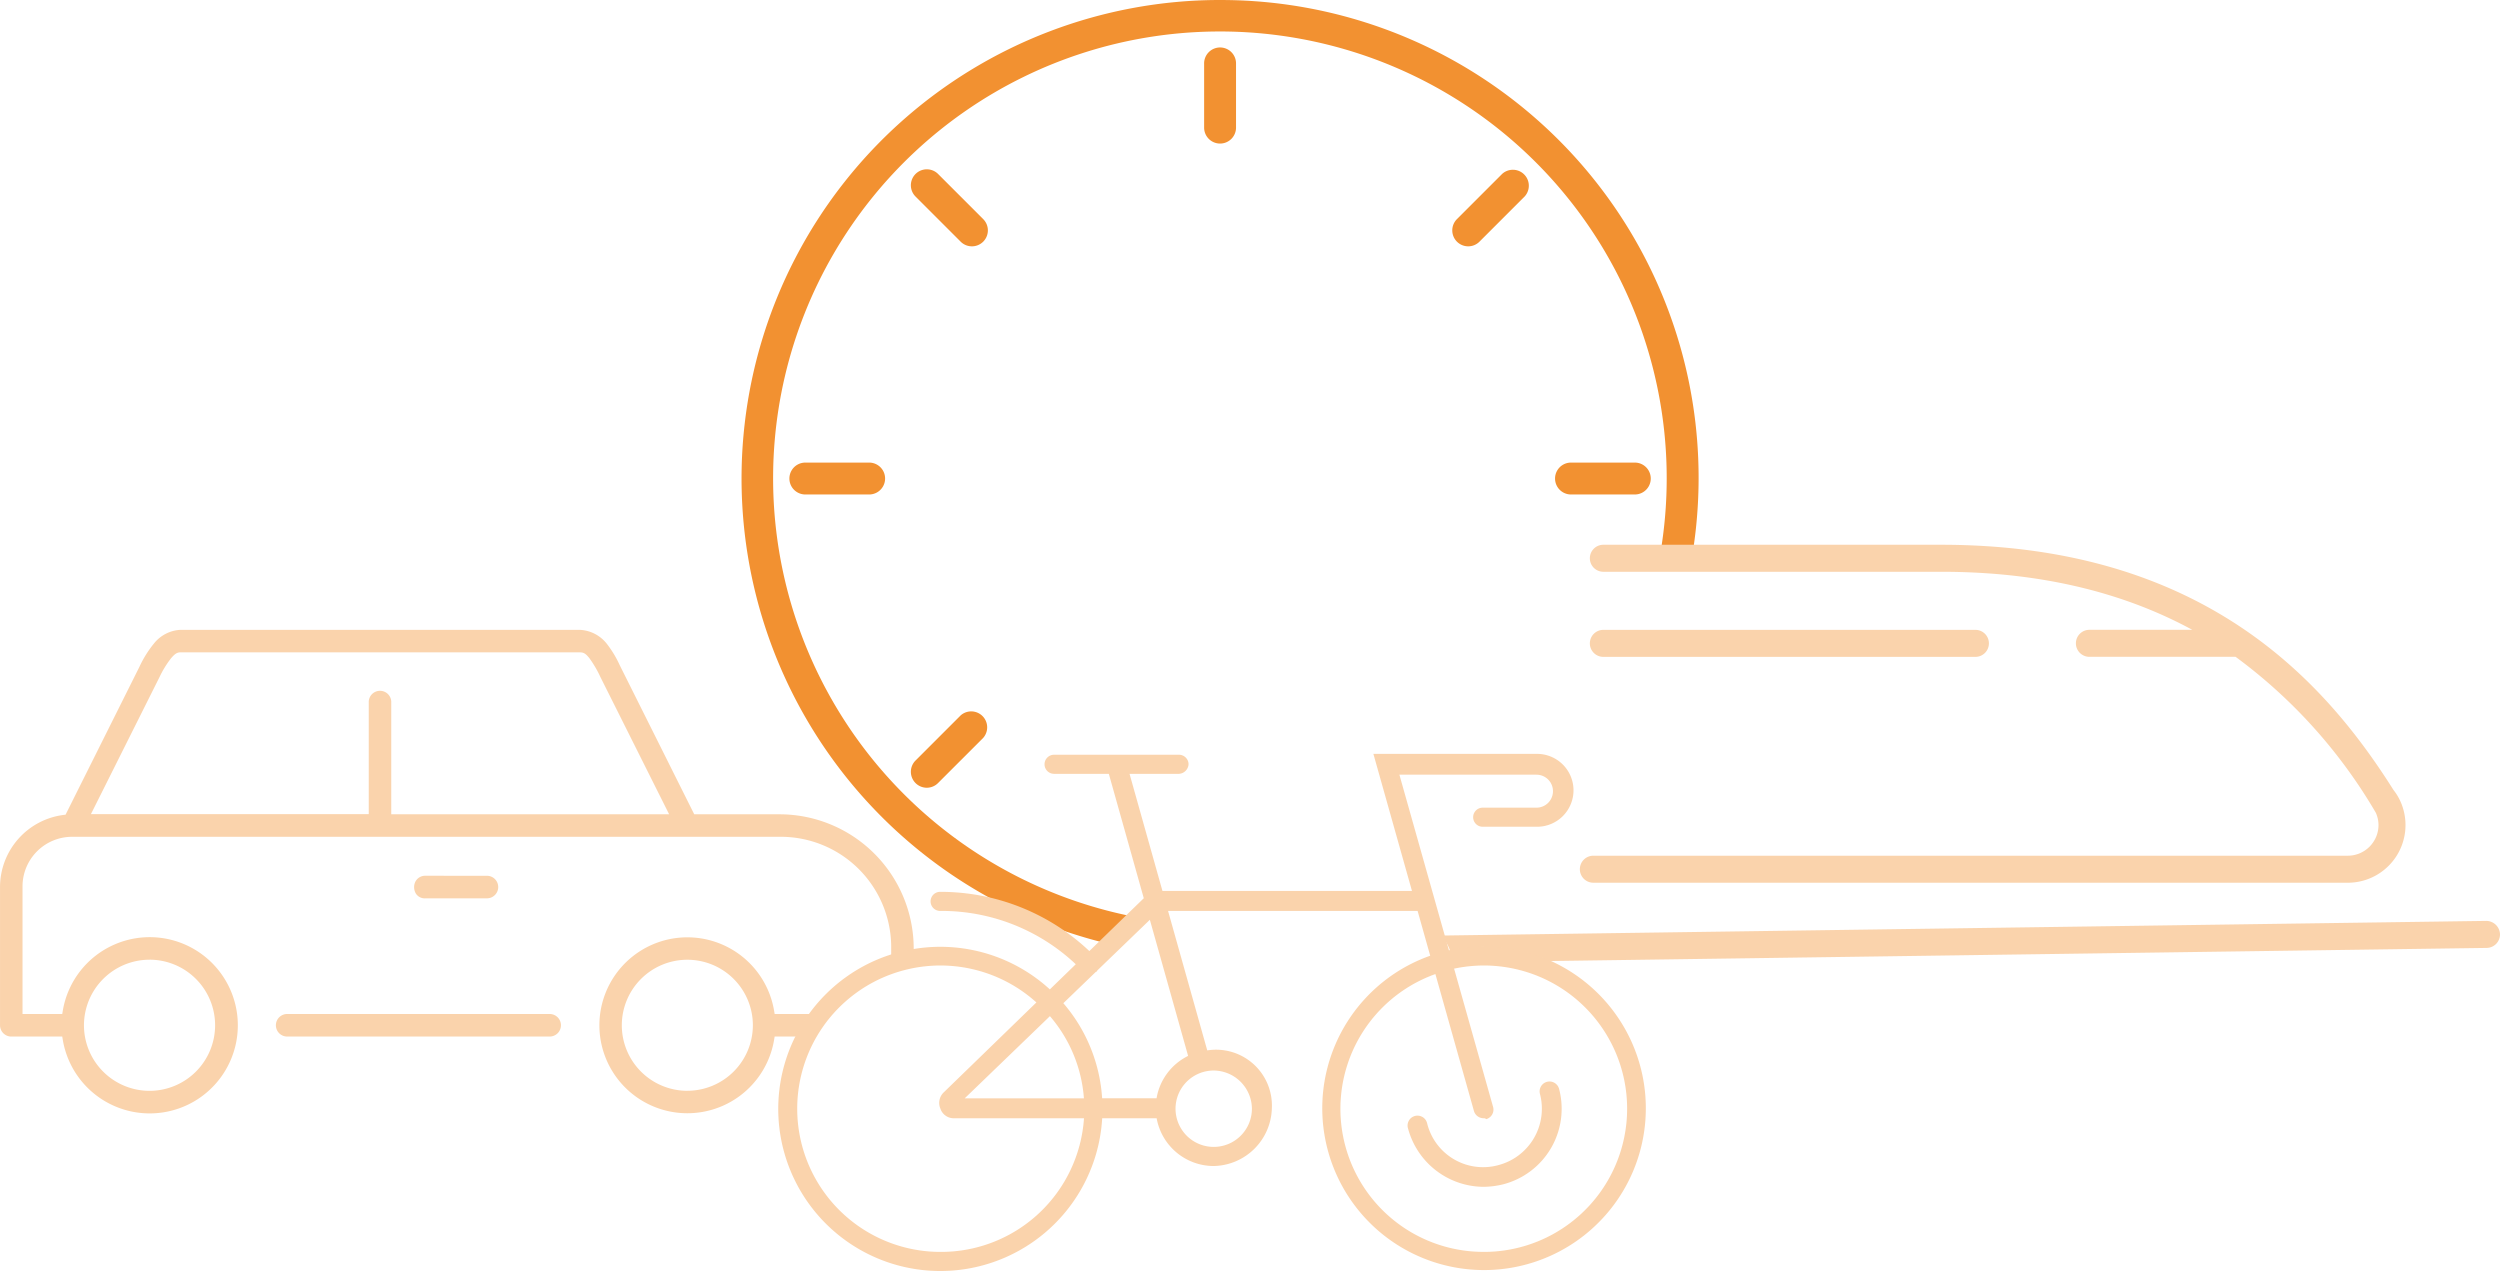 <svg xmlns="http://www.w3.org/2000/svg" width="277.598" height="141.13" viewBox="0 0 277.598 141.13">
  <g id="Group_135" data-name="Group 135" transform="translate(-497.543 -2764.882)">
    <g id="Group_19" data-name="Group 19">
      <path id="Path_15" data-name="Path 15" d="M633.019,2764.882a53.132,53.132,0,0,0-11.943,104.905c.047-.054.082-.115.133-.167a4.854,4.854,0,0,1,.236-.474l.773-1a4.9,4.9,0,0,1,1.728-1.114c.063-.075.113-.16.181-.231a49.612,49.612,0,1,1,57.633-39.652,4.233,4.233,0,0,1,3.571.1,53.051,53.051,0,0,0-52.312-62.365Z" fill="#F29131"/>
      <path id="Path_16" data-name="Path 16" d="M633.019,2780.823a1.771,1.771,0,0,1-1.771-1.769v-7.087a1.772,1.772,0,1,1,3.543,0v7.084a1.772,1.772,0,0,1-1.77,1.772Z" fill="#F29131"/>
      <path id="Path_17" data-name="Path 17" d="M660.573,2792.235a1.771,1.771,0,0,1-1.252-3.023l5.009-5.009a1.771,1.771,0,0,1,2.505,2.5l-5.009,5.009A1.764,1.764,0,0,1,660.573,2792.235Z" fill="#F29131"/>
      <path id="Path_18" data-name="Path 18" d="M600.456,2852.352a1.771,1.771,0,0,1-1.252-3.023l5.009-5.009a1.771,1.771,0,0,1,2.5,2.5l-5.009,5.009A1.762,1.762,0,0,1,600.456,2852.352Z" fill="#F29131"/>
      <path id="Path_19" data-name="Path 19" d="M679.071,2819.789h-7.085a1.771,1.771,0,0,1,0-3.542h7.085a1.771,1.771,0,0,1,0,3.542Z" fill="#F29131"/>
      <path id="Path_20" data-name="Path 20" d="M594.053,2819.789h-7.085a1.771,1.771,0,0,1,0-3.542h7.085a1.771,1.771,0,0,1,0,3.542Z" fill="#F29131"/>
      <path id="Path_21" data-name="Path 21" d="M605.465,2792.235a1.764,1.764,0,0,1-1.252-.519l-5.009-5.009a1.771,1.771,0,0,1,2.505-2.505l5.008,5.01a1.771,1.771,0,0,1-1.252,3.023Z" fill="#F29131"/>
    </g>
    <g id="Group_20" data-name="Group 20" class="child">
      <path id="Path_23" data-name="Path 23" d="M544.769,2862.125a1.22,1.22,0,0,0-1.1.653,1.382,1.382,0,0,0,.063,1.342,1.176,1.176,0,0,0,1.1.51h6.851a1.252,1.252,0,0,0,0-2.5Z" fill="#FAD3AC"/>
      <path id="Path_24" data-name="Path 24" d="M529.5,2877.477a1.252,1.252,0,1,0,0,2.5h29.007a1.252,1.252,0,1,0,0-2.5Z" fill="#FAD3AC"/>
      <path id="Path_25" data-name="Path 25" d="M589.461,2877.477h-5.9l-.065-.38a9.767,9.767,0,1,0,0,3.264l.064-.38h3.884A4.547,4.547,0,0,1,589.461,2877.477Zm-15.6,8.527a7.276,7.276,0,1,1,7.28-7.267A7.283,7.283,0,0,1,573.863,2886Z" fill="#FAD3AC"/>
      <path id="Path_26" data-name="Path 26" d="M505.612,2857.8H584.1A12.263,12.263,0,0,1,596.5,2870.2v2.041a4.848,4.848,0,0,1,2.5-.84v-1.2a14.912,14.912,0,0,0-14.9-14.9h-9.469l-8.277-16.562a11.8,11.8,0,0,0-1.448-2.393,4.039,4.039,0,0,0-2.986-1.526H517.551a4.017,4.017,0,0,0-2.913,1.518,12.172,12.172,0,0,0-1.614,2.589l-8.2,16.416-.241.031a8.084,8.084,0,0,0-7.037,7.994v15.369a1.255,1.255,0,0,0,1.246,1.244h5.662l.064.38a9.785,9.785,0,1,0,0-3.264l-.064.38h-4.41v-14.108A5.508,5.508,0,0,1,505.612,2857.8Zm9.656-17.76a11.051,11.051,0,0,1,1.272-2.069c.364-.423.634-.652,1.011-.652h44.372c.481,0,.681.182,1.054.631a12.286,12.286,0,0,1,1.23,2.1l7.632,15.244H540.988v-12.4a1.251,1.251,0,1,0-2.5-.009v12.4h-30.85Zm-1.12,31.405a7.281,7.281,0,1,1-7.282,7.282A7.29,7.29,0,0,1,514.148,2871.447Z" fill="#FAD3AC"/>
    </g>
    <g id="Group_21" data-name="Group 21" class="child">
      <path id="Path_27" data-name="Path 27" d="M675.579,2837.821H716.89a1.5,1.5,0,0,0,0-3H675.579a1.5,1.5,0,0,0,0,3Z" fill="#FAD3AC"/>
      <path id="Path_28" data-name="Path 28" d="M674.469,2862.9H758.24a6.406,6.406,0,0,0,5.806-9.117,5.973,5.973,0,0,0-.731-1.179c-7.564-11.994-21.015-27.233-50.248-27.233H675.579a1.5,1.5,0,0,0,0,3h37.487c11.751,0,20.812,2.594,27.905,6.445H729.549a1.5,1.5,0,0,0,0,3h16.233a57.476,57.476,0,0,1,15.568,17.308,3.375,3.375,0,0,1,.3,1.368,3.411,3.411,0,0,1-3.407,3.407H674.469a1.5,1.5,0,0,0,0,3Z" fill="#FAD3AC"/>
      <path id="Path_29" data-name="Path 29" d="M773.616,2867.138l-116.056,1.627a4.838,4.838,0,0,1,1.26,2.981l114.845-1.608a1.5,1.5,0,0,0,1.476-1.524A1.536,1.536,0,0,0,773.616,2867.138Z" fill="#FAD3AC"/>
    </g>
    <g id="Group_22" data-name="Group 22" opacity="0.996" style="isolation: isolate" class="child">
      <path id="Path_30" data-name="Path 30" d="M662.278,2869.979a17.94,17.94,0,0,0-3.847.425l-5.5-19.5h15.222a1.83,1.83,0,1,1,0,3.661h-5.973a1.06,1.06,0,0,0,0,2.12h5.973a4.047,4.047,0,1,0,0-8.093H650.042l4.286,15.222H626.622l-3.655-13.006h5.494a1.137,1.137,0,0,0,1.059-1.06,1.069,1.069,0,0,0-1.059-1.06H614.587a1.06,1.06,0,1,0,0,2.12h6.079l3.881,13.812-6.044,5.867a24.075,24.075,0,0,0-16.537-6.576,1.06,1.06,0,1,0,0,2.119,21.722,21.722,0,0,1,15.029,5.921l-2.876,2.792a18,18,0,1,0,5.81,14.313h6.047a6.446,6.446,0,0,0,6.338,5.3,6.583,6.583,0,0,0,6.456-6.455,6.2,6.2,0,0,0-7.174-6.383l-4.352-15.487h27.708l1.4,4.974a17.964,17.964,0,1,0,5.926-1.024Zm-48.152,7.736a15.745,15.745,0,0,1,3.774,9.124H604.664Zm-12.064,26.177a15.9,15.9,0,1,1,10.561-27.7l-10.272,9.971a1.619,1.619,0,0,0-.385,1.83,1.563,1.563,0,0,0,1.542,1.06h14.4A15.9,15.9,0,0,1,602.062,2903.892Zm34.492-15.9a4.24,4.24,0,1,1-4.24-4.239A4.277,4.277,0,0,1,636.554,2888Zm-10.588-1.156h-6.042a17.923,17.923,0,0,0-4.308-10.561l3.6-3.469c.029-.013.068-.023.094-.036a.825.825,0,0,0,.085-.137l5.827-5.619,4.248,15.116A6.428,6.428,0,0,0,625.966,2886.839Zm36.312,17.053a15.886,15.886,0,0,1-5.351-30.847l4.291,15.239a1.126,1.126,0,0,0,1.06.771.353.353,0,0,1,.289.1,1.1,1.1,0,0,0,.77-1.349l-4.332-15.362a15.9,15.9,0,1,1,3.273,31.451Z" fill="#FAD3AC"/>
      <path id="Path_31" data-name="Path 31" d="M669.311,2885.009a1.1,1.1,0,0,0-.771,1.349,6.473,6.473,0,0,1-4.625,7.9,6.4,6.4,0,0,1-7.9-4.625,1.1,1.1,0,1,0-2.119.578,8.732,8.732,0,0,0,8.382,6.455,9.353,9.353,0,0,0,2.215-.288,8.666,8.666,0,0,0,6.166-10.6A1.1,1.1,0,0,0,669.311,2885.009Z" fill="#FAD3AC"/>
    </g>
  </g>
</svg>
